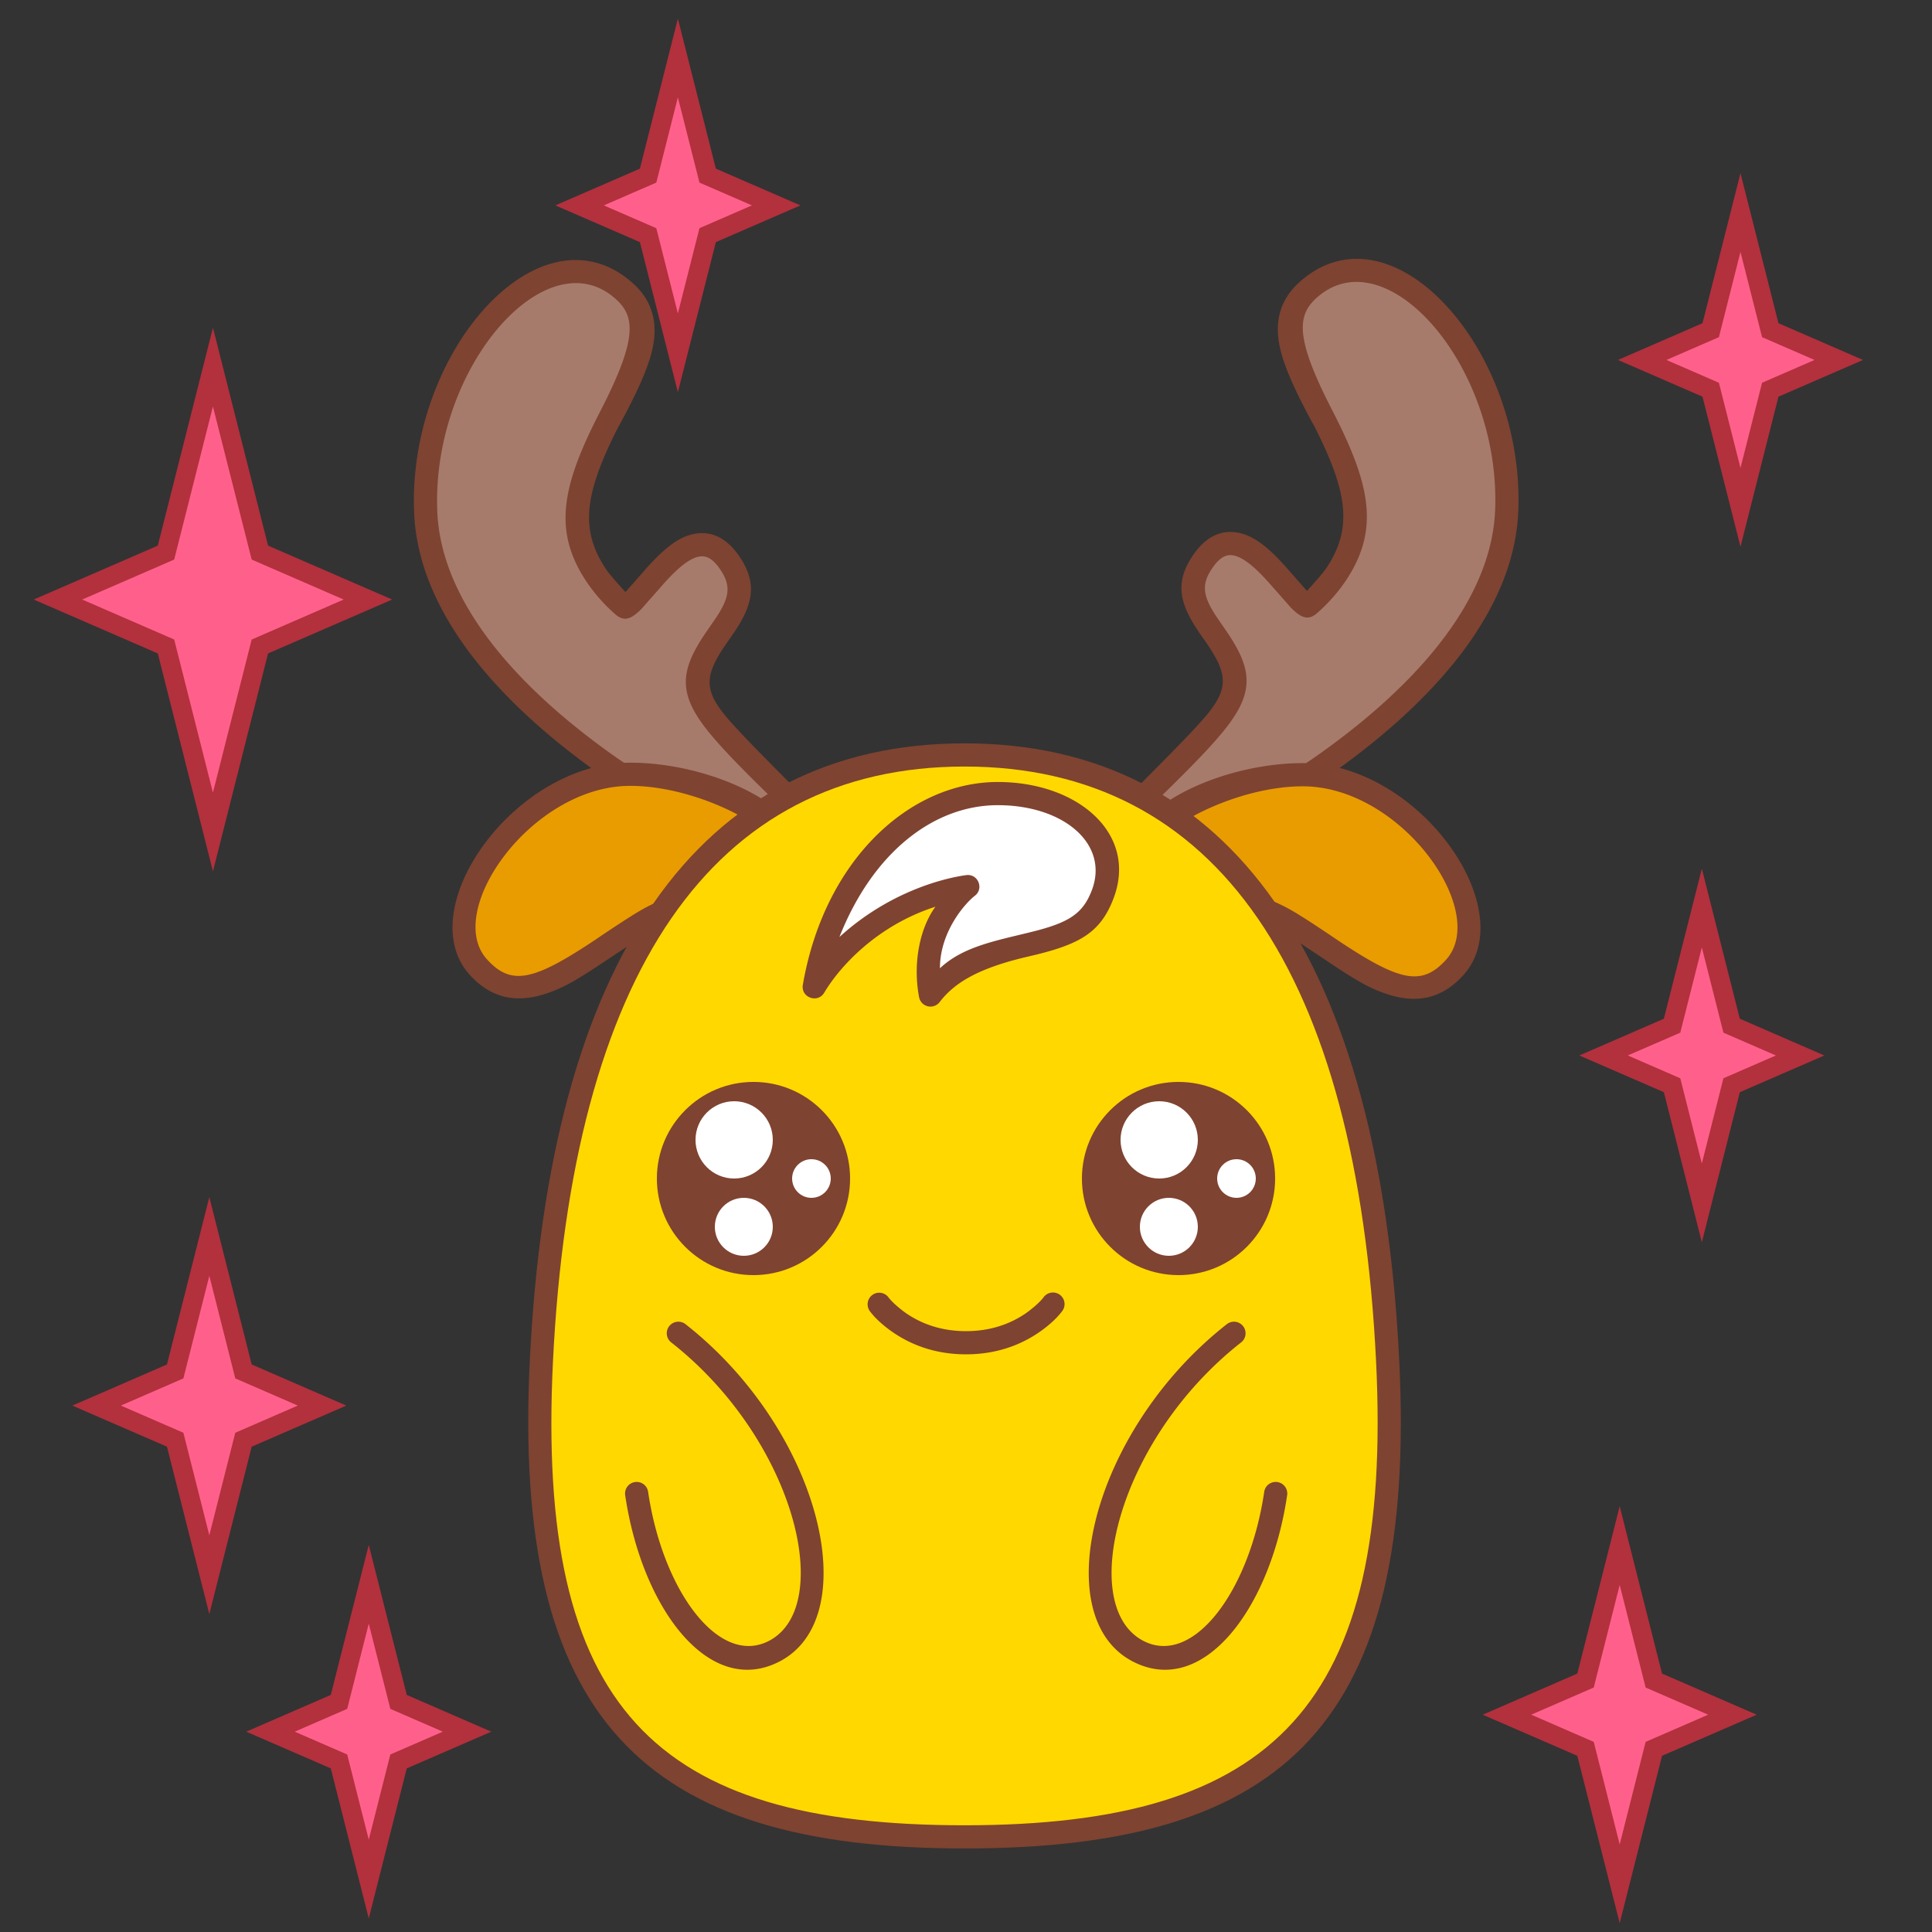 <svg data-id="130-0284f62e00eda2f-angle" xmlns="http://www.w3.org/2000/svg" viewBox="0 0 100 100"><rect x="0" y="0" width="100" height="100" fill="#333333" stroke="none"/><g fill="none" fill-rule="evenodd"><path fill="#a67b6c" d="M58.854 44.538c1.312.208 18.733-7.818 19.135-18.133.307-7.879-6.042-15.084-10.266-11.426-4.224 3.658 6.994 10.103.06 16.29-.625.556-3.372-5.377-5.529-2.214-2.156 3.162 3.83 4.492.682 8.308-2.163 2.622-4.563 4.475-5.596 5.818-1.238 1.607 1.288 1.321 1.514 1.357zM41.146 44.532c-1.312.208-18.733-7.816-19.135-18.13-.307-7.877 6.042-15.08 10.266-11.423s-6.994 10.1-.06 16.286c.625.557 3.372-5.375 5.529-2.213 2.156 3.161-3.83 4.491-.682 8.307 2.163 2.62 4.563 4.474 5.596 5.816 1.238 1.606-1.288 1.321-1.514 1.357z"/><path fill="#e99c00" d="M66.623 47.572c3.148 1.828 6.254 5.097 8.688 2.406C77.745 47.286 73.403 40 67.449 40 63.406 40 59 42.584 59 44.314s4.475 1.43 7.623 3.258zM33.377 47.572c-3.148 1.828-6.254 5.097-8.688 2.406C22.255 47.286 26.597 40 32.551 40 36.594 40 41 42.584 41 44.314s-4.475 1.43-7.623 3.258z"/><path fill="#ffd800" d="M49.9 95c14.723 0 22.876-4.762 21.903-24.631C70.829 50.5 63.674 39 49.9 39c-13.774 0-20.929 11.5-21.902 31.369C27.026 90.238 35.179 95 49.901 95z"/><path fill="#fff" d="M42.123 50.998c2.673-4.5 7.946-5.184 7.946-5.184s-2.61 1.999-1.931 5.611c2.76-3.612 7.521-1.549 8.913-5.212C58.21 43.166 55.128 41 51.621 41s-8.284 2.989-9.498 9.998z"/><g fill="#ff608b"><path d="M8.592 33.462 3 31.032l5.592-2.43L11.022 19l2.43 9.603 5.591 2.43-5.592 2.429-2.43 9.603zM9.068 74.52 5 72.753l4.068-1.768L10.835 64l1.767 6.985 4.068 1.768-4.068 1.767-1.767 6.985zM17.546 91.172 14 89.631l3.546-1.54L19.087 82l1.541 6.09 3.547 1.541-3.547 1.541-1.54 6.09zM86.546 56.172 83 54.631l3.546-1.54L88.087 47l1.541 6.09 3.547 1.541-3.547 1.541-1.54 6.09zM33.546 12.172 30 10.631l3.546-1.54L35.087 3l1.541 6.09 3.547 1.541-3.547 1.541-1.54 6.09zM88.546 20.172 85 18.631l3.546-1.54L90.087 11l1.541 6.09 3.547 1.541-3.547 1.541-1.54 6.09zM82.068 90.52 78 88.753l4.068-1.768L83.835 80l1.767 6.985 4.068 1.768-4.068 1.767-1.767 6.985z"/></g><g transform="translate(1)"><g fill="#7f4331"><g fill-rule="nonzero"><path d="M20.434 26.503c-.325-8.343 6.513-16.01 11.258-11.901 1.083.937 1.39 2.106 1.066 3.514-.216.94-.812 2.288-1.788 4.046-1.687 3.348-1.983 5.211-.621 7.273.145.22.487.623 1.025 1.211l1.108-1.26c1.031-1.15 1.862-1.765 2.805-1.79.755-.02 1.426.386 1.977 1.194.954 1.399.733 2.495-.335 4.044l-.366.525c-1.07 1.567-1.146 2.321-.013 3.694.693.84 2.446 2.587 3.82 3.97l-1.178.522c-1.231-1.21-2.666-2.6-3.568-3.728-1.64-2.052-1.38-3.247.085-5.332l.355-.515c.706-1.068.785-1.658.209-2.504-.337-.494-.643-.68-.954-.67-.495.012-1.127.48-1.943 1.391-.095.105-.482.546-1.163 1.32-.517.522-.896.707-1.372.282a8.742 8.742 0 0 1-1.493-1.693c-1.723-2.608-1.296-4.895.718-8.802 1.915-3.716 1.818-4.885.84-5.785-3.568-3.289-9.565 3.453-9.273 10.947.169 4.321 3.539 8.655 8.976 12.545.539.385 1.075.743 1.604 1.076H30.05l-.14-.1c-5.586-3.996-9.134-8.489-9.46-13.162zM77.587 26.442c.325-8.343-6.513-16.01-11.258-11.901-1.082.937-1.39 2.106-1.065 3.514.216.94.812 2.288 1.787 4.046 1.688 3.348 1.983 5.211.621 7.273-.144.219-.486.623-1.025 1.211l-1.108-1.26c-1.03-1.15-1.861-1.766-2.805-1.79-.755-.02-1.426.386-1.977 1.194-.954 1.398-.732 2.495.335 4.044l.366.525c1.07 1.567 1.147 2.321.014 3.694-.721.874-2.59 2.729-3.984 4.133l1.119.578c1.276-1.26 2.834-2.75 3.79-3.947 1.64-2.052 1.38-3.247-.085-5.332l-.355-.515c-.705-1.069-.785-1.659-.208-2.504.336-.494.642-.68.953-.671.495.013 1.127.48 1.944 1.392.094.105.482.545 1.163 1.32.516.522.896.706 1.371.282a8.742 8.742 0 0 0 1.494-1.693c1.723-2.609 1.295-4.895-.719-8.802-1.915-3.716-1.817-4.885-.84-5.785 3.569-3.29 9.565 3.452 9.273 10.947-.168 4.321-3.539 8.655-8.976 12.545-.571.409-1.14.787-1.7 1.136h2.171l.227-.16c5.586-3.996 9.134-8.49 9.46-13.163z"/><path d="M31.62 39.476c-6.008 0-11.373 7.59-8.307 10.98 1.076 1.19 2.366 1.475 3.852 1.005.898-.284 1.56-.647 3.056-1.645 1.348-.898 2.09-1.388 2.224-1.47.043-.026.142-.079.28-.148l1.301-1.914c-.7.244-1.32.519-1.882.846-.47.273-1.263.788-2.38 1.545-3.152 2.094-4.303 2.369-5.561.977-2.256-2.495 2.325-8.976 7.417-8.976 2.152 0 4.58.848 6.157 1.83.353-.235.752-.498 1.195-.79-1.797-1.343-4.735-2.24-7.352-2.24zM66.431 39.499c6.008 0 11.373 7.59 8.307 10.98-1.076 1.19-2.366 1.475-3.852 1.005-.898-.284-1.56-.648-3.056-1.646a166.44 166.44 0 0 0-2.224-1.47 5.272 5.272 0 0 0-.28-.148l-1.301-1.913c.7.243 1.32.518 1.882.845.47.273 1.263.788 2.38 1.545 3.152 2.095 4.303 2.37 5.561.977 2.256-2.494-2.325-8.975-7.417-8.975-2.152 0-4.58.848-6.157 1.829l-1.195-.79c1.797-1.343 4.735-2.239 7.352-2.239z"/><path d="M48.924 38.476c13.842 0 21.489 11.282 22.5 31.94.916 18.689-5.803 25.26-22.5 25.26-16.698 0-23.408-6.758-22.501-25.26 1.012-20.658 8.658-31.94 22.5-31.94zm0 1.2c-13.065 0-20.318 10.701-21.303 30.799-.88 17.984 5.272 24.001 21.303 24.001 16.03 0 22.175-6.197 21.302-24.001-.984-20.098-8.237-30.799-21.302-30.799z"/><path d="M50.645 40.476c-4.555 0-8.968 4.014-10.09 10.496-.114.656.767.981 1.107.408.76-1.28 2.67-3.457 5.755-4.448-.846 1.166-1.164 2.991-.846 4.68a.6.6 0 0 0 1.066.254c.757-.99 1.993-1.76 4.605-2.361 2.612-.601 3.71-1.203 4.393-3.003 1.27-3.338-1.83-6.026-5.99-6.026zm0 1.2c3.436 0 5.771 2.025 4.869 4.4-.457 1.202-1.164 1.666-3.028 2.136-1.864.47-3.608.751-4.835 1.905 0-1.905 1.318-3.377 1.805-3.75s.167-1.15-.442-1.071-3.71.601-6.566 3.204c1.751-4.424 4.917-6.824 8.197-6.824z"/></g><path fill-rule="nonzero" d="M34.468 68.528a.6.6 0 0 0-.74.944c6.439 5.042 8.518 13.683 5.066 15.463-2.582 1.331-5.49-2.594-6.246-7.708a.6.6 0 1 0-1.187.175c.86 5.813 4.322 10.487 7.983 8.599 4.468-2.304 2.14-11.98-4.876-17.473zM62.514 68.528a.6.6 0 0 1 .74.944c-6.439 5.042-8.518 13.683-5.066 15.463 2.582 1.331 5.49-2.594 6.246-7.708a.6.6 0 1 1 1.187.175c-.86 5.813-4.322 10.487-7.983 8.599-4.468-2.304-2.14-11.98 4.876-17.473z"/><circle cx="38" cy="61" r="5"/></g><circle cx="37" cy="59" r="2" fill="#fff"/><circle cx="41" cy="61" r="1" fill="#fff"/><circle cx="37.5" cy="63.5" r="1.5" fill="#fff"/><circle cx="60" cy="61" r="5" fill="#7f4331"/><circle cx="59" cy="59" r="2" fill="#fff"/><circle cx="63" cy="61" r="1" fill="#fff"/><circle cx="59.5" cy="63.5" r="1.5" fill="#fff"/><g fill-rule="nonzero"><path fill="#7f4331" d="M49 70.1c1.456 0 2.7-.413 3.726-1.102.622-.418 1.038-.842 1.26-1.145a.6.6 0 0 0-.971-.706c-.195.268-.668.66-.958.855-.836.561-1.85.898-3.057.898s-2.221-.337-3.057-.898c-.29-.195-.763-.587-.958-.855a.6.6 0 0 0-.97.706c.22.303.637.727 1.259 1.145C46.3 69.687 47.544 70.1 49 70.1z"/><g fill="#b3303d"><path d="m12.875 28.242-2.853-11.28-2.855 11.28-6.422 2.79 6.422 2.79 2.855 11.281 2.853-11.281 6.423-2.79zm-4.859.721 2.005-7.924 2.006 7.924 4.761 2.069-4.761 2.07-2.006 7.923-2.005-7.924-4.762-2.069zM12.027 70.624l-2.192-8.662-2.193 8.662-4.897 2.129 4.897 2.127 2.193 8.663 2.192-8.663 4.898-2.127zm-3.535.722 1.343-5.309 1.343 5.309 3.236 1.406-3.236 1.407-1.343 5.308-1.343-5.308-3.237-1.407zM20.053 87.729l-1.966-7.767-1.966 7.767-4.376 1.902 4.376 1.901 1.966 7.768 1.966-7.768 4.376-1.901zm-3.082.722 1.116-4.412 1.117 4.412 2.716 1.18-2.716 1.18-1.117 4.411-1.116-4.41-2.717-1.181zM89.053 52.729l-1.966-7.767-1.966 7.767-4.376 1.902 4.376 1.901 1.966 7.768 1.966-7.768 4.376-1.901zm-3.082.722 1.116-4.412 1.117 4.412 2.716 1.18-2.716 1.18-1.117 4.411-1.116-4.41-2.717-1.182zM36.053 8.729 34.087.962l-1.966 7.767-4.376 1.902 4.376 1.901 1.966 7.768 1.966-7.768 4.376-1.901zm-3.082.722 1.116-4.412 1.117 4.412 2.716 1.18-2.716 1.18-1.117 4.411-1.116-4.41-2.717-1.181zM91.053 16.729l-1.966-7.767-1.966 7.767-4.376 1.902 4.376 1.901 1.966 7.768 1.966-7.768 4.376-1.901zm-3.082.722 1.116-4.412 1.117 4.412 2.716 1.18-2.716 1.18-1.117 4.411-1.116-4.41-2.717-1.181zM85.027 86.624l-2.192-8.662-2.193 8.662-4.897 2.129 4.897 2.127 2.193 8.663 2.192-8.663 4.898-2.127zm-3.535.722 1.343-5.309 1.343 5.309 3.236 1.406-3.236 1.407-1.343 5.308-1.343-5.308-3.237-1.407z"/></g></g></g></g></svg>